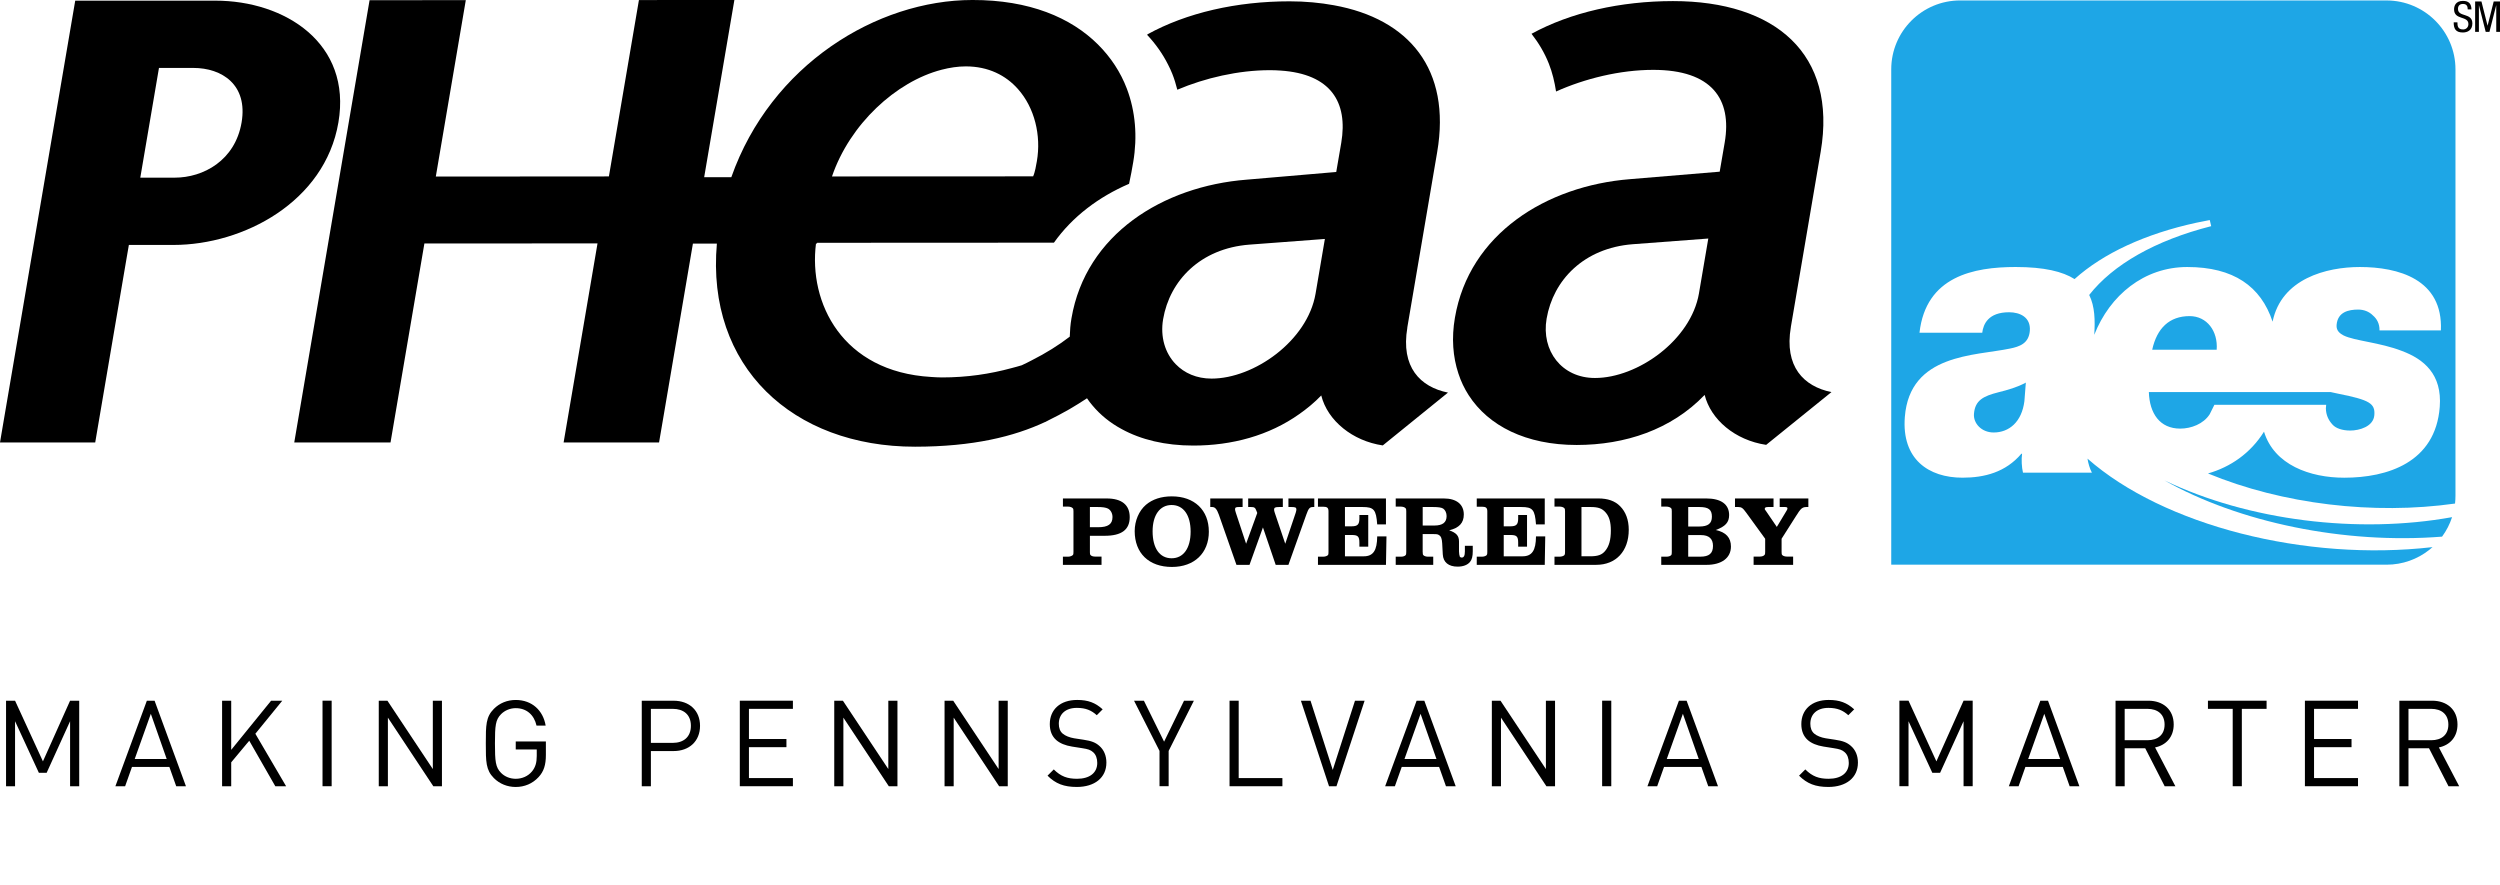 <?xml version="1.0" encoding="UTF-8" standalone="no"?>
<!-- Created with Inkscape (http://www.inkscape.org/) -->

<svg
   xmlns:svg="http://www.w3.org/2000/svg"
   xmlns="http://www.w3.org/2000/svg"
   version="1.1"
   width="203.956"
   height="72.202"
   id="svg5482">
  <defs
     id="defs5484" />
  <path
     d="m 180.269,33.799 10e-4,0 0.385,-0.774 9.121,0 c -0.01,0.094 -0.02,0.211 -0.026,0.28 0.01,0.521 0.191,0.961 0.554,1.346 0.256,0.284 0.77,0.474 1.439,0.474 0.724,0 1.889,-0.315 1.962,-1.262 0.072,-0.946 -0.378,-1.23 -2.9,-1.734 -0.235,-0.048 -0.459,-0.095 -0.677,-0.146 l -14.819,0 c 0.055,1.751 0.897,2.984 2.559,2.984 0.891,0 1.895,-0.379 2.401,-1.167"
     id="path3568"
     style="fill:#1ea6e6;fill-opacity:1;fill-rule:nonzero;stroke:none" />
  <path
     d="m 176.579,39.19 c 6.065,3.431 14.674,5.221 22.651,4.59 0.351,-0.477 0.629,-1.012 0.816,-1.59 -7.647,1.386 -16.608,0.296 -23.468,-3"
     id="path3570"
     style="fill:#1ea6e6;fill-opacity:1;fill-rule:nonzero;stroke:none" />
  <path
     d="m 161.04,33.769 c -0.059,0.756 0.606,1.514 1.609,1.514 1.252,0 2.29,-0.853 2.506,-2.555 l 0.117,-1.514 c -0.698,0.378 -1.466,0.598 -2.231,0.787 -1.249,0.316 -1.916,0.662 -2.001,1.768"
     id="path3572"
     style="fill:#1ea6e6;fill-opacity:1;fill-rule:nonzero;stroke:none" />
  <path
     d="m 178.634,25.789 c -1.644,0 -2.665,0.979 -3.053,2.745 l 5.261,0 c 0.115,-1.516 -0.791,-2.745 -2.209,-2.745"
     id="path3574"
     style="fill:#1ea6e6;fill-opacity:1;fill-rule:nonzero;stroke:none" />
  <path
     d="m 194.701,0.036 -34.784,0 c -3.109,0 -5.625,2.519 -5.625,5.624 l 0,40.409 10.613,0 3.803,0 1.393,0 3.257,0 3.28,0 3.179,0 10.035,0 4.85,0 c 1.311,0 2.515,-0.448 3.471,-1.2 0.095,-0.074 0.188,-0.154 0.279,-0.234 -10.341,1.194 -21.935,-1.749 -28.149,-7.219 0.068,0.409 0.18,0.796 0.359,1.145 l -5.622,0 c -0.106,-0.44 -0.138,-1.104 -0.074,-1.545 l -0.056,0 c -1.286,1.514 -3.018,1.955 -4.8,1.955 -2.781,0 -4.975,-1.514 -4.709,-4.949 0.398,-5.174 5.728,-4.985 8.582,-5.586 0.765,-0.156 1.535,-0.409 1.616,-1.45 0.085,-1.103 -0.802,-1.512 -1.694,-1.512 -1.698,0 -2.105,0.976 -2.188,1.671 l -5.12,0 c 0.522,-4.606 4.423,-5.362 7.845,-5.362 2.331,0 3.839,0.371 4.805,0.985 0.004,-0.004 0.006,-0.006 0.01,-0.009 2.329,-2.092 5.759,-3.679 9.914,-4.586 l 1.107,-0.221 0.117,0.499 c -4.558,1.16 -8.009,3.134 -9.953,5.614 0.471,0.939 0.484,2.08 0.414,3.25 1.271,-3.231 4.07,-5.531 7.584,-5.531 3.771,0 6.013,1.57 6.964,4.459 0.718,-3.519 4.405,-4.459 7.116,-4.459 3.118,0 6.799,0.979 6.614,5.173 l -5.008,0 c 0.013,-0.537 -0.206,-0.945 -0.546,-1.23 -0.311,-0.314 -0.743,-0.471 -1.189,-0.471 -0.779,0 -1.683,0.188 -1.766,1.262 -0.036,0.47 0.28,0.693 0.573,0.85 0.886,0.441 2.964,0.568 4.747,1.26 1.784,0.664 3.305,1.894 3.096,4.574 -0.349,4.543 -4.285,5.771 -7.793,5.771 -2.788,0 -5.719,-1.044 -6.544,-3.756 -1.103,1.766 -2.739,2.885 -4.571,3.409 6.082,2.515 13.514,3.396 20.155,2.455 0.024,-0.207 0.036,-0.42 0.036,-0.634 l 0,-34.785 c 0,-3.105 -2.52,-5.624 -5.625,-5.624"
     id="path3576"
     style="fill:#1ea6e6;fill-opacity:1;fill-rule:nonzero;stroke:none" />
  <path
     d="m 201.324,0.765 c 0,-0.263 -0.094,-0.443 -0.386,-0.443 -0.256,0 -0.411,0.138 -0.411,0.404 0,0.698 1.174,0.282 1.174,1.186 0,0.574 -0.422,0.738 -0.774,0.738 -0.579,0 -0.75,-0.297 -0.75,-0.826 l 0.306,0 c 0,0.278 0.018,0.578 0.466,0.578 0.242,0 0.43,-0.176 0.43,-0.439 0,-0.701 -1.17,-0.296 -1.17,-1.205 0,-0.231 0.098,-0.686 0.725,-0.686 0.472,0 0.688,0.236 0.694,0.694 l -0.304,0"
     id="path3578"
     style="fill:#000000;fill-opacity:1;fill-rule:nonzero;stroke:none" />
  <path
     d="m 201.928,0.121 0.515,0 0.496,1.966 0.007,0 0.496,-1.966 0.514,0 0,2.48 -0.305,0 0,-2.167 -0.006,0 -0.55,2.167 -0.305,0 -0.549,-2.167 -0.006,0 0,2.167 -0.307,0 0,-2.48 z"
     id="path3580"
     style="fill:#000000;fill-opacity:1;fill-rule:nonzero;stroke:none" />
  <path
     d="m 12.969,5.542 2.805,0 c 2.335,0 4.459,1.371 3.935,4.449 -0.529,3.106 -3.123,4.503 -5.459,4.503 l -2.805,0 c 0.209,-1.228 1.316,-7.728 1.524,-8.951 m -4.952,29.087 c 0,0 0.72,-4.231 1.389,-8.162 0.362,-2.131 0.713,-4.176 0.922,-5.409 0.086,-0.517 0.152,-0.899 0.185,-1.076 l 3.651,0 c 5.691,-0.005 12.338,-3.51 13.444,-9.995 1.1,-6.457 -4.36,-9.939 -10.05,-9.934 l -10.438,0 -0.983,0 -3.579,21.005 -0.919,5.415 -1.391,8.16 L 0,36.1 l 7.768,0 c 0.076,-0.474 0.163,-0.963 0.249,-1.47"
     id="path3582"
     style="fill:#000000;fill-opacity:1;fill-rule:nonzero;stroke:none" />
  <path
     d="m 138.609,23.917 c -0.652,3.841 -5.02,6.92 -8.484,6.92 -2.717,0.005 -4.396,-2.223 -3.95,-4.836 0.537,-3.154 3.04,-5.766 7.026,-6.077 l 6.166,-0.464 -0.759,4.457 z m 7.492,2.764 2.434,-14.297 c 1.363,-7.995 -3.714,-12.295 -12.049,-12.295 -4.279,0.004 -8.346,0.922 -11.541,2.667 0.591,0.759 1.071,1.57 1.413,2.438 0.291,0.73 0.468,1.494 0.589,2.272 2.335,-1.051 5.216,-1.766 7.929,-1.766 4.775,0 6.434,2.384 5.831,5.919 l -0.41,2.388 -7.315,0.61 c -6.836,0.544 -13.124,4.469 -14.287,11.309 -0.284,1.659 -0.165,3.191 0.287,4.553 0.204,0.631 0.486,1.218 0.838,1.766 1.61,2.494 4.662,4.058 8.814,4.058 3.935,-0.004 7.704,-1.238 10.435,-4.084 0.502,2.002 2.462,3.689 5.018,4.074 l 5.326,-4.304 c -2.264,-0.464 -3.862,-2.078 -3.31,-5.306"
     id="path3592"
     style="fill:#000000;fill-opacity:1;fill-rule:nonzero;stroke:none" />
  <path
     d="m 107.326,23.962 c -0.659,3.846 -5.018,6.925 -8.485,6.925 -1.214,0 -2.216,-0.445 -2.922,-1.175 -0.87,-0.897 -1.274,-2.224 -1.03,-3.669 0.537,-3.156 3.045,-5.774 7.03,-6.085 l 2.406,-0.18 3.761,-0.284 -0.76,4.468 z M 76.814,5.69 C 77.48,5.517 78.145,5.416 78.791,5.416 c 1.84,0 3.265,0.728 4.256,1.847 1.361,1.529 1.904,3.784 1.544,5.884 -0.052,0.311 -0.159,0.932 -0.306,1.238 l -3.731,0.005 -12.391,0.004 -0.287,0 c 1.452,-4.264 5.223,-7.74 8.939,-8.704 M 114.81,26.725 117.249,12.406 c 1.155,-6.76 -2.301,-10.867 -8.424,-11.977 -1.124,-0.206 -2.328,-0.321 -3.618,-0.321 -4.306,0 -8.401,0.929 -11.606,2.699 l 0,0.054 c 0.688,0.735 1.258,1.544 1.694,2.413 0.125,0.242 0.242,0.494 0.344,0.75 0.166,0.417 0.297,0.851 0.409,1.296 2.257,-0.958 4.982,-1.594 7.545,-1.594 0.3,0 0.586,0.01 0.866,0.031 4.11,0.27 5.524,2.574 4.964,5.893 l -0.409,2.381 -7.312,0.627 c -6.835,0.536 -13.125,4.463 -14.289,11.312 -0.09,0.514 -0.124,1.006 -0.139,1.496 -0.915,0.703 -1.942,1.344 -3.092,1.925 -0.274,0.144 -0.541,0.278 -0.828,0.41 -0.266,0.085 -0.542,0.152 -0.819,0.228 -1.766,0.482 -3.635,0.764 -5.692,0.764 -0.302,0 -0.584,-0.02 -0.877,-0.039 -7.268,-0.422 -10.009,-6.061 -9.396,-10.884 l 0.083,0 0.01,-0.06 0.119,0 4.364,-0.004 11.621,-0.006 3.215,0 c 1.508,-2.125 3.652,-3.737 6.131,-4.804 0.139,-0.616 0.25,-1.261 0.339,-1.775 0.352,-2.072 0.182,-4.139 -0.522,-5.991 -0.507,-1.336 -1.305,-2.555 -2.36,-3.606 -2.203,-2.192 -5.593,-3.63 -10.234,-3.624 -7.808,0.004 -16.442,5.291 -19.672,14.455 l -2.215,0 2.464,-14.455 -7.787,0.004 c 0,0 -2.216,13.02 -2.45,14.39 -1.621,0 -12.504,0.007 -14.121,0.011 0.233,-1.37 2.447,-14.395 2.447,-14.395 l -7.851,0.009 -5.28,30.99 -0.865,5.091 7.854,0 c 0.119,-0.705 0.235,-1.381 0.339,-1.999 0,0 2.191,-12.865 2.425,-14.238 1.615,0 12.505,-0.004 14.123,-0.004 -0.161,0.938 -1.232,7.241 -1.896,11.14 0,0 -0.398,2.317 -0.87,5.1 l 7.787,0 0.343,-2.007 2.419,-14.219 1.955,0 c -0.885,10.043 6.188,16.576 16.17,16.571 4.735,-0.005 8.06,-0.824 10.62,-2.021 l 0,0.009 c 0.029,-0.019 0.061,-0.035 0.094,-0.055 0.024,-0.009 0.054,-0.019 0.075,-0.029 l 0,-0.009 c 0.644,-0.316 1.239,-0.631 1.789,-0.946 0.517,-0.302 0.998,-0.603 1.448,-0.9 0.133,0.193 0.275,0.391 0.434,0.573 0.644,0.774 1.448,1.43 2.399,1.942 1.567,0.86 3.534,1.343 5.84,1.343 3.144,0 6.174,-0.81 8.662,-2.58 0.624,-0.444 1.225,-0.932 1.775,-1.509 0.256,1.026 0.895,1.964 1.8,2.692 0.864,0.696 1.969,1.199 3.22,1.386 l 5.319,-4.31 c -2.264,-0.459 -3.864,-2.077 -3.314,-5.306"
     id="path3594"
     style="fill:#000000;fill-opacity:1;fill-rule:nonzero;stroke:none" />
  <path
     d="m 89.59,43.012 c 0.812,0 1.17,-0.253 1.17,-0.829 0,-0.309 -0.146,-0.569 -0.365,-0.69 -0.189,-0.091 -0.431,-0.13 -0.879,-0.13 l -0.6,0 0,1.649 0.674,0 z m -0.674,2.014 c 0,0.163 0.007,0.211 0.065,0.268 0.065,0.074 0.211,0.114 0.374,0.114 l 0.511,0 0,0.674 -3.151,0 0,-0.666 0.422,0 c 0.154,0 0.325,-0.064 0.39,-0.138 0.041,-0.049 0.049,-0.098 0.049,-0.244 l 0,-3.321 c 0,-0.154 -0.008,-0.203 -0.066,-0.26 -0.064,-0.072 -0.219,-0.122 -0.372,-0.122 l -0.422,0 0,-0.665 3.574,0 c 1.226,0 1.875,0.527 1.875,1.526 0,1.024 -0.665,1.519 -2.038,1.519 l -1.21,0 0,1.316"
     id="path3596"
     style="fill:#000000;fill-opacity:1;fill-rule:nonzero;stroke:none" />
  <path
     d="m 94.032,43.345 c 0,1.38 0.576,2.2 1.551,2.2 0.966,0 1.551,-0.82 1.551,-2.176 0,-1.347 -0.585,-2.169 -1.551,-2.169 -0.958,0 -1.551,0.821 -1.551,2.145 m 4.589,0.024 c 0,1.754 -1.185,2.884 -3.014,2.884 -1.875,0 -3.036,-1.121 -3.036,-2.924 0,-0.846 0.349,-1.657 0.916,-2.145 0.537,-0.455 1.251,-0.69 2.112,-0.69 1.844,0 3.021,1.121 3.021,2.875"
     id="path3598"
     style="fill:#000000;fill-opacity:1;fill-rule:nonzero;stroke:none" />
  <path
     d="m 101.936,46.081 -1.064,0 -1.438,-4.101 C 99.272,41.534 99.126,41.364 98.89,41.364 l -0.154,0 0,-0.699 2.639,0 0,0.699 -0.307,0 c -0.244,0 -0.31,0.039 -0.31,0.186 0,0.056 0.018,0.13 0.066,0.284 l 0.836,2.526 0.91,-2.51 -0.065,-0.17 c -0.099,-0.269 -0.171,-0.316 -0.456,-0.316 l -0.219,0 0,-0.699 2.826,0 0,0.699 -0.292,0 c -0.334,0 -0.421,0.048 -0.421,0.211 0,0.056 0.015,0.145 0.056,0.259 l 0.854,2.526 0.853,-2.526 c 0.033,-0.121 0.056,-0.203 0.056,-0.259 0,-0.172 -0.074,-0.211 -0.415,-0.211 l -0.235,0 0,-0.699 2.111,0 0,0.699 -0.113,0 c -0.261,0 -0.359,0.114 -0.536,0.616 l -1.462,4.101 -1.039,0 -1.04,-3.053 -1.096,3.053"
     id="path3600"
     style="fill:#000000;fill-opacity:1;fill-rule:nonzero;stroke:none" />
  <path
     d="m 113.071,42.784 -0.715,0 c -0.089,-1.209 -0.269,-1.42 -1.201,-1.42 l -1.43,0 0,1.574 0.552,0 c 0.479,0 0.625,-0.154 0.625,-0.64 l 0,-0.285 0.723,0 0,2.583 -0.723,0 0,-0.324 c 0,-0.504 -0.121,-0.626 -0.625,-0.626 l -0.552,0 0,1.739 1.535,0 c 0.771,0 1.087,-0.48 1.096,-1.625 l 0.756,0 -0.041,2.322 -5.548,0 0,-0.666 0.422,0 c 0.163,0 0.325,-0.056 0.391,-0.129 0.04,-0.058 0.046,-0.106 0.046,-0.253 l 0,-3.314 c 0,-0.292 -0.105,-0.381 -0.438,-0.381 l -0.422,0 0,-0.674 5.548,0 0,2.119"
     id="path3602"
     style="fill:#000000;fill-opacity:1;fill-rule:nonzero;stroke:none" />
  <path
     d="m 117.017,42.874 c 0.675,0 1,-0.251 1,-0.771 0,-0.261 -0.105,-0.487 -0.276,-0.609 -0.138,-0.091 -0.398,-0.13 -0.829,-0.13 l -0.845,0 0,1.51 0.95,0 z m -0.95,2.16 c 0,0.163 0.009,0.211 0.066,0.269 0.064,0.065 0.21,0.113 0.372,0.113 l 0.422,0 0,0.666 -3.061,0 0,-0.666 0.421,0 c 0.179,0 0.325,-0.048 0.39,-0.129 0.041,-0.058 0.049,-0.098 0.049,-0.253 l 0,-3.321 c 0,-0.154 -0.008,-0.203 -0.065,-0.26 -0.065,-0.072 -0.219,-0.122 -0.374,-0.122 l -0.421,0 0,-0.665 3.931,0 c 1.022,0 1.624,0.479 1.624,1.306 0,0.691 -0.381,1.097 -1.194,1.292 0.584,0.203 0.802,0.446 0.802,0.909 l 0,0.812 c 0,0.138 0.034,0.366 0.066,0.43 0.025,0.041 0.089,0.074 0.154,0.074 0.18,0 0.26,-0.163 0.26,-0.504 l 0,-0.454 0.642,0 0,0.454 c 0,0.399 -0.065,0.659 -0.22,0.854 -0.203,0.251 -0.56,0.389 -1.015,0.389 -0.739,0 -1.177,-0.357 -1.21,-0.999 l -0.049,-0.91 c -0.025,-0.381 -0.089,-0.56 -0.261,-0.665 -0.105,-0.072 -0.177,-0.081 -0.486,-0.081 l -0.845,0 0,1.461"
     id="path3604"
     style="fill:#000000;fill-opacity:1;fill-rule:nonzero;stroke:none" />
  <path
     d="m 126.025,42.784 -0.715,0 c -0.09,-1.209 -0.268,-1.42 -1.202,-1.42 l -1.43,0 0,1.574 0.552,0 c 0.48,0 0.626,-0.154 0.626,-0.64 l 0,-0.285 0.723,0 0,2.583 -0.723,0 0,-0.324 c 0,-0.504 -0.121,-0.626 -0.626,-0.626 l -0.552,0 0,1.739 1.536,0 c 0.771,0 1.089,-0.48 1.096,-1.625 l 0.755,0 -0.04,2.322 -5.548,0 0,-0.666 0.422,0 c 0.164,0 0.325,-0.056 0.39,-0.129 0.04,-0.058 0.049,-0.106 0.049,-0.253 l 0,-3.314 c 0,-0.292 -0.106,-0.381 -0.439,-0.381 l -0.422,0 0,-0.674 5.548,0 0,2.119"
     id="path3606"
     style="fill:#000000;fill-opacity:1;fill-rule:nonzero;stroke:none" />
  <path
     d="m 129.711,45.384 c 0.65,0 0.975,-0.115 1.242,-0.439 0.318,-0.375 0.464,-0.91 0.464,-1.657 0,-0.698 -0.13,-1.145 -0.431,-1.486 -0.284,-0.324 -0.601,-0.438 -1.218,-0.438 l -0.748,0 0,4.02 0.69,0 z m -2.891,-4.719 3.581,0 c 0.765,0 1.349,0.203 1.771,0.632 0.464,0.464 0.706,1.121 0.706,1.925 0,1.738 -1.039,2.859 -2.655,2.859 l -3.404,0 0,-0.666 0.422,0 c 0.163,0 0.325,-0.056 0.39,-0.129 0.04,-0.058 0.049,-0.106 0.049,-0.253 l 0,-3.321 c 0,-0.154 -0.009,-0.203 -0.065,-0.26 -0.065,-0.072 -0.22,-0.122 -0.374,-0.122 l -0.422,0 0,-0.665"
     id="path3608"
     style="fill:#000000;fill-opacity:1;fill-rule:nonzero;stroke:none" />
  <path
     d="m 138.711,45.415 c 0.723,0 1.039,-0.268 1.039,-0.877 0,-0.584 -0.331,-0.884 -0.974,-0.884 l -1.048,0 0,1.761 0.983,0 z m -0.09,-2.46 c 0.724,0 1.04,-0.244 1.04,-0.804 0,-0.576 -0.276,-0.787 -1.022,-0.787 l -0.91,0 0,1.591 0.892,0 z m 0.578,-2.29 c 1.21,0 1.867,0.479 1.867,1.356 0,0.593 -0.307,0.934 -1.096,1.218 0.838,0.179 1.244,0.625 1.244,1.349 0,0.925 -0.756,1.494 -1.991,1.494 l -3.695,0 0,-0.666 0.422,0 c 0.171,0 0.325,-0.048 0.39,-0.129 0.04,-0.049 0.048,-0.098 0.048,-0.253 l 0,-3.321 c 0,-0.154 -0.007,-0.203 -0.064,-0.26 -0.065,-0.072 -0.219,-0.122 -0.374,-0.122 l -0.422,0 0,-0.665 3.671,0"
     id="path3610"
     style="fill:#000000;fill-opacity:1;fill-rule:nonzero;stroke:none" />
  <path
     d="m 142.455,41.817 c -0.276,-0.381 -0.383,-0.454 -0.666,-0.454 l -0.244,0 0,-0.699 3.144,0 0,0.699 -0.415,0 c -0.211,0 -0.3,0.039 -0.3,0.138 0,0.058 0,0.065 0.114,0.211 l 0.869,1.275 0.796,-1.324 c 0.049,-0.074 0.072,-0.138 0.072,-0.186 0,-0.081 -0.055,-0.114 -0.236,-0.114 l -0.398,0 0,-0.699 2.339,0 0,0.699 -0.154,0 c -0.211,0 -0.35,0.055 -0.487,0.211 -0.105,0.121 -0.105,0.121 -0.414,0.6 l -1.129,1.779 0,1.073 c 0,0.163 0.007,0.211 0.065,0.268 0.065,0.065 0.211,0.114 0.374,0.114 l 0.502,0 0,0.674 -3.224,0 0,-0.674 0.504,0 c 0.171,0 0.318,-0.049 0.381,-0.13 0.05,-0.056 0.058,-0.098 0.058,-0.251 l 0,-1.073 -1.551,-2.136"
     id="path3612"
     style="fill:#000000;fill-opacity:1;fill-rule:nonzero;stroke:none" />
  <path
     d="m 1.229,58.84 1.941,4.205 0.636,0 1.911,-4.205 0,5.303 0.745,0 0,-6.978 -0.745,0 -2.215,4.949 -2.274,-4.949 -0.735,0 0,6.978 0.735,0 0,-5.303 z"
     id="path3614"
     style="fill:#000000;fill-opacity:1;fill-rule:nonzero;stroke:none" />
  <path
     d="m 10.991,61.919 1.314,-3.686 1.294,3.686 -2.607,0 z m 0.99,-4.754 -2.567,6.978 0.794,0 0.559,-1.577 3.049,0 0.559,1.577 0.794,0 -2.559,-6.978 -0.627,0 z"
     id="path3616"
     style="fill:#000000;fill-opacity:1;fill-rule:nonzero;stroke:none" />
  <path
     d="m 23.029,57.165 -0.911,0 -3.255,4.009 0,-4.009 -0.744,0 0,6.978 0.744,0 0,-1.95 1.471,-1.764 2.126,3.714 0.882,0 -2.51,-4.282 2.196,-2.695 z"
     id="path3618"
     style="fill:#000000;fill-opacity:1;fill-rule:nonzero;stroke:none" />
  <path
     d="m 26.312,64.142 0.745,0 0,-6.979 -0.745,0 0,6.979 z"
     id="path3620"
     style="fill:#000000;fill-opacity:1;fill-rule:nonzero;stroke:none" />
  <path
     d="m 35.311,62.742 -3.705,-5.577 -0.706,0 0,6.978 0.745,0 0,-5.596 3.705,5.596 0.705,0 0,-6.978 -0.744,0 0,5.577 z"
     id="path3622"
     style="fill:#000000;fill-opacity:1;fill-rule:nonzero;stroke:none" />
  <path
     d="m 44.534,61.595 0,-1.107 -2.459,0 0,0.656 1.714,0 0,0.53 c 0,0.539 -0.107,0.921 -0.391,1.264 -0.324,0.393 -0.814,0.598 -1.323,0.598 -0.46,0 -0.902,-0.175 -1.206,-0.49 -0.441,-0.45 -0.49,-0.931 -0.49,-2.391 0,-1.46 0.049,-1.931 0.49,-2.382 0.304,-0.312 0.746,-0.499 1.206,-0.499 0.873,0 1.499,0.539 1.695,1.421 l 0.745,0 c -0.205,-1.226 -1.107,-2.089 -2.44,-2.089 -0.696,0 -1.314,0.255 -1.784,0.725 -0.657,0.659 -0.657,1.344 -0.657,2.824 0,1.48 0,2.166 0.657,2.824 0.47,0.47 1.097,0.725 1.784,0.725 0.715,0 1.373,-0.274 1.861,-0.804 0.431,-0.461 0.598,-1 0.598,-1.804"
     id="path3624"
     style="fill:#000000;fill-opacity:1;fill-rule:nonzero;stroke:none" />
  <path
     d="m 54.886,60.605 -1.785,0 0,-2.775 1.785,0 c 0.871,0 1.479,0.461 1.479,1.383 0,0.921 -0.608,1.393 -1.479,1.393 m 0.069,-3.44 -2.599,0 0,6.978 0.745,0 0,-2.871 1.854,0 c 1.274,0 2.155,-0.804 2.155,-2.059 0,-1.254 -0.881,-2.047 -2.155,-2.047"
     id="path3626"
     style="fill:#000000;fill-opacity:1;fill-rule:nonzero;stroke:none" />
  <path
     d="m 60.355,64.142 4.332,0 0,-0.665 -3.587,0 0,-2.52 3.059,0 0,-0.666 -3.059,0 0,-2.461 3.587,0 0,-0.665 -4.332,0 0,6.978 z"
     id="path3628"
     style="fill:#000000;fill-opacity:1;fill-rule:nonzero;stroke:none" />
  <path
     d="m 72.471,62.742 -3.706,-5.577 -0.705,0 0,6.978 0.745,0 0,-5.596 3.705,5.596 0.706,0 0,-6.978 -0.745,0 0,5.577 z"
     id="path3630"
     style="fill:#000000;fill-opacity:1;fill-rule:nonzero;stroke:none" />
  <path
     d="m 81.47,62.742 -3.706,-5.577 -0.705,0 0,6.978 0.745,0 0,-5.596 3.706,5.596 0.705,0 0,-6.978 -0.745,0 0,5.577 z"
     id="path3632"
     style="fill:#000000;fill-opacity:1;fill-rule:nonzero;stroke:none" />
  <path
     d="m 90.263,62.222 c 0,-0.579 -0.206,-1.059 -0.589,-1.383 -0.292,-0.255 -0.618,-0.393 -1.274,-0.49 l -0.765,-0.117 c -0.362,-0.06 -0.725,-0.196 -0.94,-0.383 -0.216,-0.186 -0.314,-0.461 -0.314,-0.804 0,-0.775 0.539,-1.294 1.47,-1.294 0.735,0 1.195,0.206 1.627,0.598 l 0.48,-0.48 c -0.598,-0.539 -1.186,-0.765 -2.079,-0.765 -1.381,0 -2.234,0.785 -2.234,1.971 0,0.557 0.175,0.989 0.529,1.304 0.304,0.264 0.735,0.44 1.284,0.529 l 0.814,0.128 c 0.51,0.079 0.686,0.138 0.911,0.333 0.226,0.196 0.334,0.51 0.334,0.874 0,0.812 -0.627,1.292 -1.646,1.292 -0.785,0 -1.324,-0.186 -1.901,-0.764 l -0.51,0.51 c 0.656,0.656 1.343,0.921 2.391,0.921 1.451,0 2.411,-0.755 2.411,-1.98"
     id="path3634"
     style="fill:#000000;fill-opacity:1;fill-rule:nonzero;stroke:none" />
  <path
     d="m 94.969,60.506 -1.647,-3.341 -0.805,0 2.079,4.096 0,2.881 0.745,0 0,-2.881 2.059,-4.096 -0.804,0 -1.626,3.341 z"
     id="path3636"
     style="fill:#000000;fill-opacity:1;fill-rule:nonzero;stroke:none" />
  <path
     d="m 101.055,57.165 -0.746,0 0,6.978 4.312,0 0,-0.665 -3.566,0 0,-6.312 z"
     id="path3638"
     style="fill:#000000;fill-opacity:1;fill-rule:nonzero;stroke:none" />
  <path
     d="m 108.729,62.811 -1.814,-5.646 -0.784,0 2.294,6.978 0.608,0 2.295,-6.978 -0.785,0 -1.814,5.646 z"
     id="path3640"
     style="fill:#000000;fill-opacity:1;fill-rule:nonzero;stroke:none" />
  <path
     d="m 114.582,61.919 1.312,-3.686 1.295,3.686 -2.607,0 z m 0.989,-4.754 -2.567,6.978 0.794,0 0.559,-1.577 3.049,0 0.559,1.577 0.794,0 -2.559,-6.978 -0.627,0 z"
     id="path3642"
     style="fill:#000000;fill-opacity:1;fill-rule:nonzero;stroke:none" />
  <path
     d="m 126.118,62.742 -3.704,-5.577 -0.706,0 0,6.978 0.745,0 0,-5.596 3.705,5.596 0.706,0 0,-6.978 -0.746,0 0,5.577 z"
     id="path3644"
     style="fill:#000000;fill-opacity:1;fill-rule:nonzero;stroke:none" />
  <path
     d="m 130.706,64.142 0.746,0 0,-6.979 -0.746,0 0,6.979 z"
     id="path3646"
     style="fill:#000000;fill-opacity:1;fill-rule:nonzero;stroke:none" />
  <path
     d="m 135.98,61.919 1.314,-3.686 1.294,3.686 -2.607,0 z m 0.99,-4.754 -2.567,6.978 0.794,0 0.559,-1.577 3.047,0 0.56,1.577 0.794,0 -2.559,-6.978 -0.627,0 z"
     id="path3648"
     style="fill:#000000;fill-opacity:1;fill-rule:nonzero;stroke:none" />
  <path
     d="m 151.575,62.222 c 0,-0.579 -0.205,-1.059 -0.589,-1.383 -0.294,-0.255 -0.616,-0.393 -1.274,-0.49 l -0.765,-0.117 c -0.362,-0.06 -0.725,-0.196 -0.94,-0.383 -0.216,-0.186 -0.315,-0.461 -0.315,-0.804 0,-0.775 0.54,-1.294 1.471,-1.294 0.735,0 1.195,0.206 1.627,0.598 l 0.48,-0.48 c -0.599,-0.539 -1.186,-0.765 -2.079,-0.765 -1.383,0 -2.234,0.785 -2.234,1.971 0,0.557 0.176,0.989 0.529,1.304 0.304,0.264 0.735,0.44 1.284,0.529 l 0.814,0.128 c 0.51,0.079 0.686,0.138 0.912,0.333 0.225,0.196 0.333,0.51 0.333,0.874 0,0.812 -0.627,1.292 -1.647,1.292 -0.784,0 -1.323,-0.186 -1.901,-0.764 l -0.509,0.51 c 0.656,0.656 1.343,0.921 2.391,0.921 1.451,0 2.411,-0.755 2.411,-1.98"
     id="path3650"
     style="fill:#000000;fill-opacity:1;fill-rule:nonzero;stroke:none" />
  <path
     d="m 157.976,62.114 -2.274,-4.949 -0.745,0 0,6.978 0.745,0 0,-5.303 1.94,4.205 0.637,0 1.913,-4.205 0,5.303 0.744,0 0,-6.978 -0.744,0 -2.216,4.949 z"
     id="path3652"
     style="fill:#000000;fill-opacity:1;fill-rule:nonzero;stroke:none" />
  <path
     d="m 165.465,61.919 1.312,-3.686 1.295,3.686 -2.607,0 z m 0.99,-4.754 -2.569,6.978 0.795,0 0.557,-1.577 3.049,0 0.559,1.577 0.794,0 -2.559,-6.978 -0.626,0 z"
     id="path3654"
     style="fill:#000000;fill-opacity:1;fill-rule:nonzero;stroke:none" />
  <path
     d="m 173.336,60.389 0,-2.559 1.863,0 c 0.814,0 1.393,0.432 1.393,1.285 0,0.853 -0.579,1.274 -1.393,1.274 l -1.863,0 z m 4,-1.284 c 0,-1.205 -0.854,-1.94 -2.07,-1.94 l -2.675,0 0,6.978 0.745,0 0,-3.098 1.676,0 1.587,3.098 0.873,0 -1.656,-3.165 c 0.901,-0.186 1.52,-0.853 1.52,-1.873"
     id="path3656"
     style="fill:#000000;fill-opacity:1;fill-rule:nonzero;stroke:none" />
  <path
     d="m 180.129,57.83 2.02,0 0,6.312 0.745,0 0,-6.312 2.019,0 0,-0.665 -4.784,0 0,0.665 z"
     id="path3658"
     style="fill:#000000;fill-opacity:1;fill-rule:nonzero;stroke:none" />
  <path
     d="m 188.04,64.142 4.332,0 0,-0.665 -3.587,0 0,-2.52 3.058,0 0,-0.666 -3.058,0 0,-2.461 3.587,0 0,-0.665 -4.332,0 0,6.978 z"
     id="path3660"
     style="fill:#000000;fill-opacity:1;fill-rule:nonzero;stroke:none" />
  <path
     d="m 196.489,60.389 0,-2.559 1.863,0 c 0.814,0 1.391,0.432 1.391,1.285 0,0.853 -0.578,1.274 -1.391,1.274 l -1.863,0 z m 3.999,-1.284 c 0,-1.205 -0.851,-1.94 -2.069,-1.94 l -2.674,0 0,6.978 0.744,0 0,-3.098 1.676,0 1.589,3.098 0.871,0 -1.656,-3.165 c 0.901,-0.186 1.519,-0.853 1.519,-1.873"
     id="path3662"
     style="fill:#000000;fill-opacity:1;fill-rule:nonzero;stroke:none" />
</svg>
